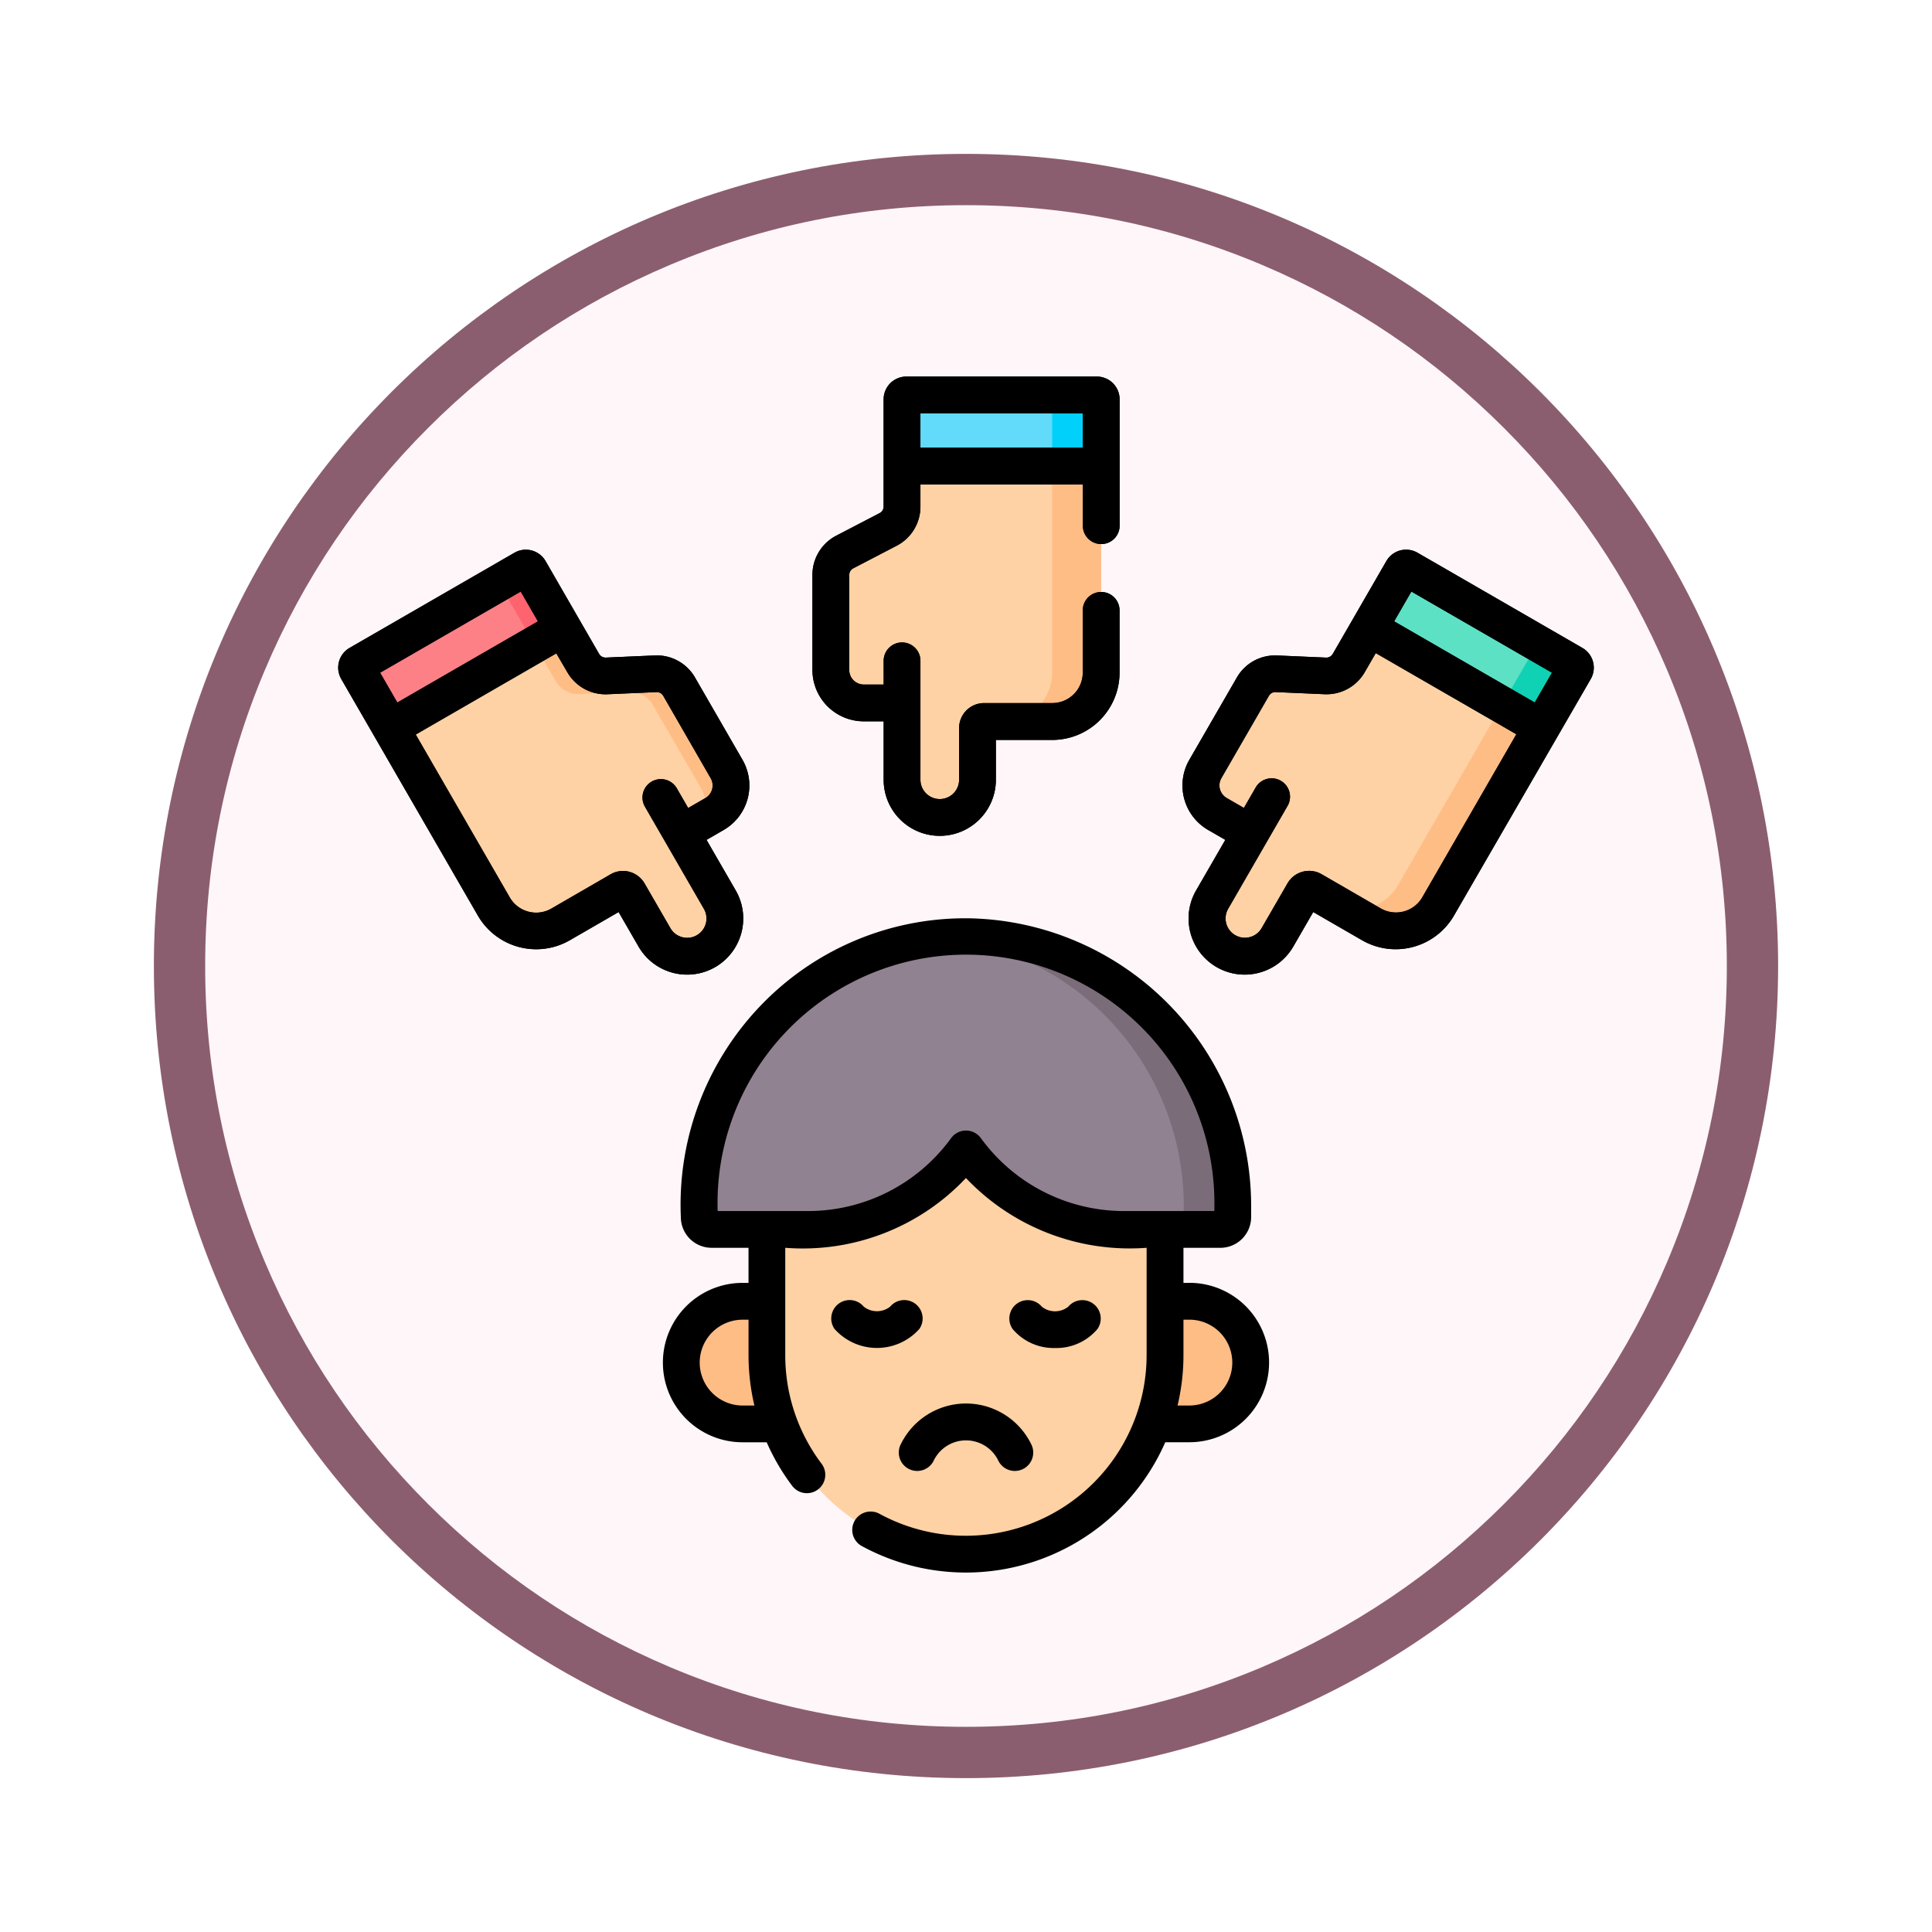<svg xmlns="http://www.w3.org/2000/svg" xmlns:xlink="http://www.w3.org/1999/xlink" width="113" height="113" viewBox="0 0 113 113">
  <defs>
    <filter id="Path_982547" x="0" y="0" width="113" height="113" filterUnits="userSpaceOnUse">
      <feOffset dy="3" input="SourceAlpha"/>
      <feGaussianBlur stdDeviation="3" result="blur"/>
      <feFlood flood-opacity="0.161"/>
      <feComposite operator="in" in2="blur"/>
      <feComposite in="SourceGraphic"/>
    </filter>
  </defs>
  <g id="Group_1203945" data-name="Group 1203945" transform="translate(-1249.51 -4045.893)">
    <g id="Group_1203777" data-name="Group 1203777">
      <g id="Group_1203575" data-name="Group 1203575" transform="translate(1258.51 4051.893)">
        <g id="Group_1177337" data-name="Group 1177337" transform="translate(0 0)">
          <g id="Group_1176922" data-name="Group 1176922">
            <g id="Group_1172322" data-name="Group 1172322">
              <g id="Group_1164700" data-name="Group 1164700">
                <g id="Group_1160931" data-name="Group 1160931">
                  <g id="Group_1160749" data-name="Group 1160749">
                    <g id="Group_1158891" data-name="Group 1158891">
                      <g id="Group_1157406" data-name="Group 1157406">
                        <g id="Group_1155793" data-name="Group 1155793">
                          <g id="Group_1154704" data-name="Group 1154704">
                            <g id="Group_1150790" data-name="Group 1150790">
                              <g id="Group_1154214" data-name="Group 1154214">
                                <g id="Group_1152583" data-name="Group 1152583">
                                  <g id="Group_1146973" data-name="Group 1146973">
                                    <g id="Group_1146954" data-name="Group 1146954">
                                      <g transform="matrix(1, 0, 0, 1, -9, -6)" filter="url(#Path_982547)">
                                        <g id="Path_982547-2" data-name="Path 982547" transform="translate(9 6)" fill="#fff6f9">
                                          <path d="M 47.5 93.5 C 41.289 93.5 35.265 92.284 29.595 89.886 C 24.118 87.569 19.198 84.252 14.973 80.027 C 10.748 75.802 7.431 70.882 5.114 65.405 C 2.716 59.735 1.5 53.711 1.5 47.5 C 1.5 41.289 2.716 35.265 5.114 29.595 C 7.431 24.118 10.748 19.198 14.973 14.973 C 19.198 10.748 24.118 7.431 29.595 5.114 C 35.265 2.716 41.289 1.5 47.5 1.5 C 53.711 1.5 59.735 2.716 65.405 5.114 C 70.882 7.431 75.802 10.748 80.027 14.973 C 84.252 19.198 87.569 24.118 89.886 29.595 C 92.284 35.265 93.5 41.289 93.5 47.5 C 93.5 53.711 92.284 59.735 89.886 65.405 C 87.569 70.882 84.252 75.802 80.027 80.027 C 75.802 84.252 70.882 87.569 65.405 89.886 C 59.735 92.284 53.711 93.5 47.5 93.5 Z" stroke="none"/>
                                          <path d="M 47.5 3 C 41.491 3 35.664 4.176 30.18 6.496 C 24.881 8.737 20.122 11.946 16.034 16.034 C 11.946 20.121 8.737 24.881 6.496 30.179 C 4.176 35.664 3 41.491 3 47.5 C 3 53.509 4.176 59.336 6.496 64.82 C 8.737 70.119 11.946 74.878 16.034 78.966 C 20.122 83.054 24.881 86.263 30.18 88.504 C 35.664 90.824 41.491 92 47.5 92 C 53.509 92 59.336 90.824 64.821 88.504 C 70.119 86.263 74.878 83.054 78.966 78.966 C 83.054 74.878 86.263 70.119 88.504 64.82 C 90.824 59.336 92 53.509 92 47.5 C 92 41.491 90.824 35.664 88.504 30.179 C 86.263 24.881 83.054 20.121 78.966 16.034 C 74.878 11.946 70.119 8.737 64.821 6.496 C 59.336 4.176 53.509 3 47.5 3 M 47.5 0 C 73.734 0 95 21.266 95 47.5 C 95 73.733 73.734 95 47.5 95 C 21.266 95 7.62939453125e-06 73.733 7.62939453125e-06 47.5 C 7.62939453125e-06 21.266 21.266 0 47.5 0 Z" stroke="none" fill="#8b5e6f"/>
                                        </g>
                                      </g>
                                    </g>
                                  </g>
                                </g>
                              </g>
                            </g>
                          </g>
                        </g>
                      </g>
                    </g>
                  </g>
                </g>
              </g>
            </g>
          </g>
        </g>
      </g>
      <g id="abuso" transform="translate(1269.292 4055.771)">
        <g id="Group_1203773" data-name="Group 1203773" transform="translate(1.076 13.222)">
          <path id="Path_1044696" data-name="Path 1044696" d="M169.624,389.242H143.494a3.586,3.586,0,1,0,0,7.171h26.131a3.586,3.586,0,1,0,0-7.171Z" transform="translate(-120.917 -336.231)" fill="#ffbd86"/>
          <path id="Path_1044697" data-name="Path 1044697" d="M174.821,313.958V327.9a11.643,11.643,0,1,0,23.287,0V313.958H174.821Z" transform="translate(-150.822 -271.745)" fill="#fed2a4"/>
          <path id="Path_1044698" data-name="Path 1044698" d="M162.94,240.555a15.6,15.6,0,0,0-15.721,15.6v.8a.725.725,0,0,0,.725.725H153.6a11.387,11.387,0,0,0,9.225-4.708,11.39,11.39,0,0,0,9.225,4.708H177.7a.725.725,0,0,0,.725-.725v-.6A15.729,15.729,0,0,0,162.94,240.555Z" transform="translate(-127.179 -208.87)" fill="#918291"/>
          <path id="Path_1044699" data-name="Path 1044699" d="M247.509,240.555q-.79-.006-1.56.066a15.755,15.755,0,0,1,14.175,15.732v.6a.725.725,0,0,1-.725.725h2.869a.725.725,0,0,0,.725-.725v-.6A15.729,15.729,0,0,0,247.509,240.555Z" transform="translate(-211.748 -208.87)" fill="#7a6d79"/>
          <path id="Path_1044700" data-name="Path 1044700" d="M205.05,48.676v2.363a1.51,1.51,0,0,1-.813,1.339L201.7,53.7a1.51,1.51,0,0,0-.813,1.339V60.6a1.927,1.927,0,0,0,1.927,1.927h2.236v4.491a2.207,2.207,0,0,0,4.413,0V63.994a.384.384,0,0,1,.384-.384h3.991a2.858,2.858,0,0,0,2.858-2.858V48.676Z" transform="translate(-173.149 -44.512)" fill="#fed2a4"/>
          <path id="Path_1044701" data-name="Path 1044701" d="M274.047,48.676V60.752a2.858,2.858,0,0,1-2.858,2.858h2.869a2.858,2.858,0,0,0,2.858-2.858V48.676Z" transform="translate(-233.368 -44.512)" fill="#ffbd86"/>
          <path id="Path_1044702" data-name="Path 1044702" d="M241.561,23.811H229.915V19.9a.256.256,0,0,1,.256-.256h11.134a.256.256,0,0,1,.256.256v3.908Z" transform="translate(-198.014 -19.647)" fill="#62dbfb"/>
          <path id="Path_1044703" data-name="Path 1044703" d="M292.2,19.648h-2.869a.256.256,0,0,1,.256.256v3.908h2.869V19.9A.256.256,0,0,0,292.2,19.648Z" transform="translate(-248.906 -19.648)" fill="#01d0fb"/>
          <path id="Path_1044704" data-name="Path 1044704" d="M430.406,99.565,420.32,93.742l1.954-3.384a.256.256,0,0,1,.35-.094l9.642,5.567a.256.256,0,0,1,.094.35Z" transform="translate(-361.109 -80.107)" fill="#5de1c4"/>
          <path id="Path_1044705" data-name="Path 1044705" d="M9.488,99.565l10.086-5.823-1.954-3.384a.256.256,0,0,0-.35-.094L7.628,95.831a.256.256,0,0,0-.094.35Z" transform="translate(-7.5 -80.106)" fill="#fd8087"/>
          <path id="Path_1044706" data-name="Path 1044706" d="M361.637,114.716l-1.181,2.046a1.51,1.51,0,0,1-1.374.754l-2.858-.125a1.51,1.51,0,0,0-1.374.754l-2.781,4.816a1.927,1.927,0,0,0,.705,2.632l1.937,1.118-2.245,3.889a2.207,2.207,0,1,0,3.822,2.207l1.512-2.618a.384.384,0,0,1,.525-.141l3.457,2a2.858,2.858,0,0,0,3.9-1.046l6.038-10.459Z" transform="translate(-302.427 -101.08)" fill="#fed2a4"/>
          <path id="Path_1044707" data-name="Path 1044707" d="M478.751,122.047l-2.1-1.212a.259.259,0,0,1-.033.1l-2.03,3.517,2.3,1.329,1.954-3.384a.256.256,0,0,0-.094-.35Z" transform="translate(-407.595 -106.322)" fill="#0ed2b3"/>
          <path id="Path_1044708" data-name="Path 1044708" d="M419.472,146.048l-6.083,10.535a2.9,2.9,0,0,1-3.147,1.381l1.589.918a2.858,2.858,0,0,0,3.9-1.046l6.038-10.459Z" transform="translate(-352.478 -127.918)" fill="#ffbd86"/>
          <path id="Path_1044709" data-name="Path 1044709" d="M31.448,114.716l1.181,2.046a1.51,1.51,0,0,0,1.374.754l2.858-.125a1.51,1.51,0,0,1,1.374.754l2.781,4.816a1.927,1.927,0,0,1-.705,2.632l-1.937,1.118,2.245,3.889a2.207,2.207,0,0,1-3.822,2.207l-1.512-2.618a.384.384,0,0,0-.525-.141l-3.457,2A2.858,2.858,0,0,1,27.4,131l-6.038-10.459Z" transform="translate(-19.374 -101.08)" fill="#fed2a4"/>
          <path id="Path_1044710" data-name="Path 1044710" d="M64.324,91.324,66.276,94.7l1.668-.963L65.99,90.357a.256.256,0,0,0-.35-.094l-1.671.965A.26.26,0,0,1,64.324,91.324Z" transform="translate(-55.87 -80.106)" fill="#fe646f"/>
          <path id="Path_1044711" data-name="Path 1044711" d="M80.083,115.734l1.2,2.077a1.533,1.533,0,0,0,1.395.765l2.9-.127a1.533,1.533,0,0,1,1.395.765L89.8,124.1a1.954,1.954,0,0,1,.007,1.94l.779-.45a1.927,1.927,0,0,0,.705-2.633l-2.781-4.816a1.51,1.51,0,0,0-1.374-.754l-2.858.125a1.51,1.51,0,0,1-1.374-.754l-1.181-2.046-1.668.963Z" transform="translate(-69.645 -101.08)" fill="#ffbd86"/>
        </g>
        <g id="Group_1203776" data-name="Group 1203776" transform="translate(0 12.146)">
          <path id="Path_1044712" data-name="Path 1044712" d="M196.388,32.312h1.161v3.415a3.282,3.282,0,0,0,6.565,0V33.4h3.3a3.938,3.938,0,0,0,3.933-3.933V25.855a1.076,1.076,0,1,0-2.151,0v3.607a1.784,1.784,0,0,1-1.782,1.782h-3.991a1.461,1.461,0,0,0-1.46,1.46v3.023a1.131,1.131,0,1,1-2.262,0V28.806a1.076,1.076,0,1,0-2.151,0V30.16h-1.161a.853.853,0,0,1-.852-.851V23.748a.433.433,0,0,1,.234-.385l2.538-1.321a2.578,2.578,0,0,0,1.392-2.294V18.461H209.2v2.374a1.076,1.076,0,1,0,2.151,0V13.478a1.333,1.333,0,0,0-1.332-1.332H198.88a1.333,1.333,0,0,0-1.332,1.332v6.27a.433.433,0,0,1-.234.385l-2.538,1.321a2.578,2.578,0,0,0-1.392,2.294v5.561A3.007,3.007,0,0,0,196.388,32.312ZM209.2,14.3V16.31H199.7V14.3Z" transform="translate(-165.648 -12.146)"/>
          <path id="Path_1044713" data-name="Path 1044713" d="M367.7,88.478l-9.643-5.567a1.334,1.334,0,0,0-1.819.488l-3.135,5.43a.434.434,0,0,1-.4.217l-2.858-.125a2.581,2.581,0,0,0-2.352,1.29l-2.781,4.816a3.006,3.006,0,0,0,1.1,4.1l1.005.58-1.708,2.958a3.282,3.282,0,0,0,5.685,3.282l1.166-2.019,2.857,1.65a3.938,3.938,0,0,0,5.373-1.44L368.191,90.3A1.333,1.333,0,0,0,367.7,88.478ZM357.7,85.183l8.223,4.747-1.006,1.743-8.223-4.747Zm.641,17.88a1.782,1.782,0,0,1-2.434.652l-3.457-2a1.461,1.461,0,0,0-1.994.534l-1.512,2.618a1.131,1.131,0,1,1-1.959-1.131l3.46-5.994a1.076,1.076,0,1,0-1.863-1.076l-.677,1.173-1.005-.58a.852.852,0,0,1-.312-1.163l2.78-4.816a.433.433,0,0,1,.376-.217h.019l2.858.125a2.58,2.58,0,0,0,2.352-1.29l.644-1.115,8.223,4.747Z" transform="translate(-294.933 -72.608)"/>
          <path id="Path_1044714" data-name="Path 1044714" d="M22.05,107.149a3.286,3.286,0,0,0,1.2-4.484l-1.708-2.958,1.005-.58a3.006,3.006,0,0,0,1.1-4.1L20.868,90.21a2.577,2.577,0,0,0-2.352-1.29l-2.858.125a.433.433,0,0,1-.4-.217L12.127,83.4a1.333,1.333,0,0,0-1.819-.487L.666,88.477A1.333,1.333,0,0,0,.178,90.3L8.17,104.139a3.938,3.938,0,0,0,5.373,1.44l2.857-1.65,1.166,2.019a3.281,3.281,0,0,0,4.484,1.2ZM10.674,85.183l1.006,1.743L3.457,91.673,2.451,89.93Zm5.978,16.342a1.45,1.45,0,0,0-.727.2l-3.457,2a1.782,1.782,0,0,1-2.434-.652l-5.5-9.527,8.223-4.747L13.4,89.9a2.58,2.58,0,0,0,2.352,1.29l2.858-.125a.432.432,0,0,1,.4.217L21.785,96.1a.852.852,0,0,1-.312,1.163l-1.005.58-.677-1.173a1.076,1.076,0,0,0-1.863,1.076l3.46,5.994a1.131,1.131,0,1,1-1.959,1.131l-1.512-2.618A1.461,1.461,0,0,0,16.652,101.525Z" transform="translate(0 -72.608)"/>
          <g id="Group_1203775" data-name="Group 1203775" transform="translate(0 0)">
            <path id="Path_1044715" data-name="Path 1044715" d="M196.388,32.312h1.161v3.415a3.282,3.282,0,0,0,6.565,0V33.4h3.3a3.938,3.938,0,0,0,3.933-3.933V25.855a1.076,1.076,0,1,0-2.151,0v3.607a1.784,1.784,0,0,1-1.782,1.782h-3.991a1.461,1.461,0,0,0-1.46,1.46v3.023a1.131,1.131,0,1,1-2.262,0V28.806a1.076,1.076,0,1,0-2.151,0V30.16h-1.161a.853.853,0,0,1-.852-.851V23.748a.433.433,0,0,1,.234-.385l2.538-1.321a2.578,2.578,0,0,0,1.392-2.294V18.461H209.2v2.374a1.076,1.076,0,1,0,2.151,0V13.478a1.333,1.333,0,0,0-1.332-1.332H198.88a1.333,1.333,0,0,0-1.332,1.332v6.27a.433.433,0,0,1-.234.385l-2.538,1.321a2.578,2.578,0,0,0-1.392,2.294v5.561A3.007,3.007,0,0,0,196.388,32.312ZM209.2,14.3V16.31H199.7V14.3Z" transform="translate(-165.648 -12.146)"/>
            <path id="Path_1044716" data-name="Path 1044716" d="M367.7,88.478l-9.643-5.567a1.334,1.334,0,0,0-1.819.488l-3.135,5.43a.434.434,0,0,1-.4.217l-2.858-.125a2.581,2.581,0,0,0-2.352,1.29l-2.781,4.816a3.006,3.006,0,0,0,1.1,4.1l1.005.58-1.708,2.958a3.282,3.282,0,0,0,5.685,3.282l1.166-2.019,2.857,1.65a3.938,3.938,0,0,0,5.373-1.44L368.191,90.3A1.333,1.333,0,0,0,367.7,88.478ZM357.7,85.183l8.223,4.747-1.006,1.743-8.223-4.747Zm.641,17.88a1.782,1.782,0,0,1-2.434.652l-3.457-2a1.461,1.461,0,0,0-1.994.534l-1.512,2.618a1.131,1.131,0,1,1-1.959-1.131l3.46-5.994a1.076,1.076,0,1,0-1.863-1.076l-.677,1.173-1.005-.58a.852.852,0,0,1-.312-1.163l2.78-4.816a.433.433,0,0,1,.376-.217h.019l2.858.125a2.58,2.58,0,0,0,2.352-1.29l.644-1.115,8.223,4.747Z" transform="translate(-294.933 -72.608)"/>
            <path id="Path_1044717" data-name="Path 1044717" d="M22.05,107.149a3.286,3.286,0,0,0,1.2-4.484l-1.708-2.958,1.005-.58a3.006,3.006,0,0,0,1.1-4.1L20.868,90.21a2.577,2.577,0,0,0-2.352-1.29l-2.858.125a.433.433,0,0,1-.4-.217L12.127,83.4a1.333,1.333,0,0,0-1.819-.487L.666,88.477A1.333,1.333,0,0,0,.178,90.3L8.17,104.139a3.938,3.938,0,0,0,5.373,1.44l2.857-1.65,1.166,2.019a3.281,3.281,0,0,0,4.484,1.2ZM10.674,85.183l1.006,1.743L3.457,91.673,2.451,89.93Zm5.978,16.342a1.45,1.45,0,0,0-.727.2l-3.457,2a1.782,1.782,0,0,1-2.434-.652l-5.5-9.527,8.223-4.747L13.4,89.9a2.58,2.58,0,0,0,2.352,1.29l2.858-.125a.432.432,0,0,1,.4.217L21.785,96.1a.852.852,0,0,1-.312,1.163l-1.005.58-.677-1.173a1.076,1.076,0,0,0-1.863,1.076l3.46,5.994a1.131,1.131,0,1,1-1.959,1.131l-1.512-2.618A1.461,1.461,0,0,0,16.652,101.525Z" transform="translate(0 -72.608)"/>
            <g id="Group_1203774" data-name="Group 1203774" transform="translate(18.991 31.685)">
              <path id="Path_1044718" data-name="Path 1044718" d="M163.2,254.381h-.346v-2.052h2.158a1.8,1.8,0,0,0,1.8-1.8v-.6a16.821,16.821,0,0,0-16.552-16.874h-.127a16.564,16.564,0,0,0-11.748,4.841,16.819,16.819,0,0,0-4.929,12.632,1.8,1.8,0,0,0,1.8,1.8h2.158v2.052h-.346a4.661,4.661,0,1,0,0,9.323h1.409a12.733,12.733,0,0,0,1.476,2.527,1.076,1.076,0,1,0,1.721-1.291,10.514,10.514,0,0,1-2.11-6.338v-6.273a13.112,13.112,0,0,0,10.568-4.081,13.2,13.2,0,0,0,10.567,4.081V258.6A10.574,10.574,0,0,1,145.1,267.9a1.076,1.076,0,1,0-1.025,1.891A12.732,12.732,0,0,0,161.79,263.7h1.41a4.661,4.661,0,0,0,0-9.323Zm-26.13,7.172a2.51,2.51,0,0,1,0-5.02h.346v2.07a12.8,12.8,0,0,0,.343,2.95Zm13.936-15.638a1.076,1.076,0,0,0-1.743,0,10.336,10.336,0,0,1-8.353,4.263h-5.3a14.531,14.531,0,1,1,29.053-.249v.249h-5.3A10.341,10.341,0,0,1,151.006,245.914ZM163.2,261.552h-.691a12.81,12.81,0,0,0,.345-2.95v-2.07h.346a2.51,2.51,0,0,1,0,5.02Z" transform="translate(-132.408 -233.055)"/>
              <path id="Path_1044719" data-name="Path 1044719" d="M228.648,433.321a1.076,1.076,0,0,0,1.916.979,2.1,2.1,0,0,1,3.813,0,1.076,1.076,0,0,0,1.916-.979,4.246,4.246,0,0,0-7.644,0Z" transform="translate(-214.743 -402.544)"/>
              <path id="Path_1044720" data-name="Path 1044720" d="M206.026,390.2a1.076,1.076,0,0,0-1.712-1.3,1.25,1.25,0,0,1-1.542,0,1.076,1.076,0,0,0-1.712,1.3,3.323,3.323,0,0,0,4.966,0Z" transform="translate(-191.025 -366.184)"/>
              <path id="Path_1044721" data-name="Path 1044721" d="M276.173,391.317a3.14,3.14,0,0,0,2.483-1.114,1.076,1.076,0,0,0-1.712-1.3,1.249,1.249,0,0,1-1.542,0,1.076,1.076,0,0,0-1.712,1.3A3.14,3.14,0,0,0,276.173,391.317Z" transform="translate(-253.238 -366.183)"/>
            </g>
          </g>
        </g>
      </g>
    </g>
  </g>
</svg>
